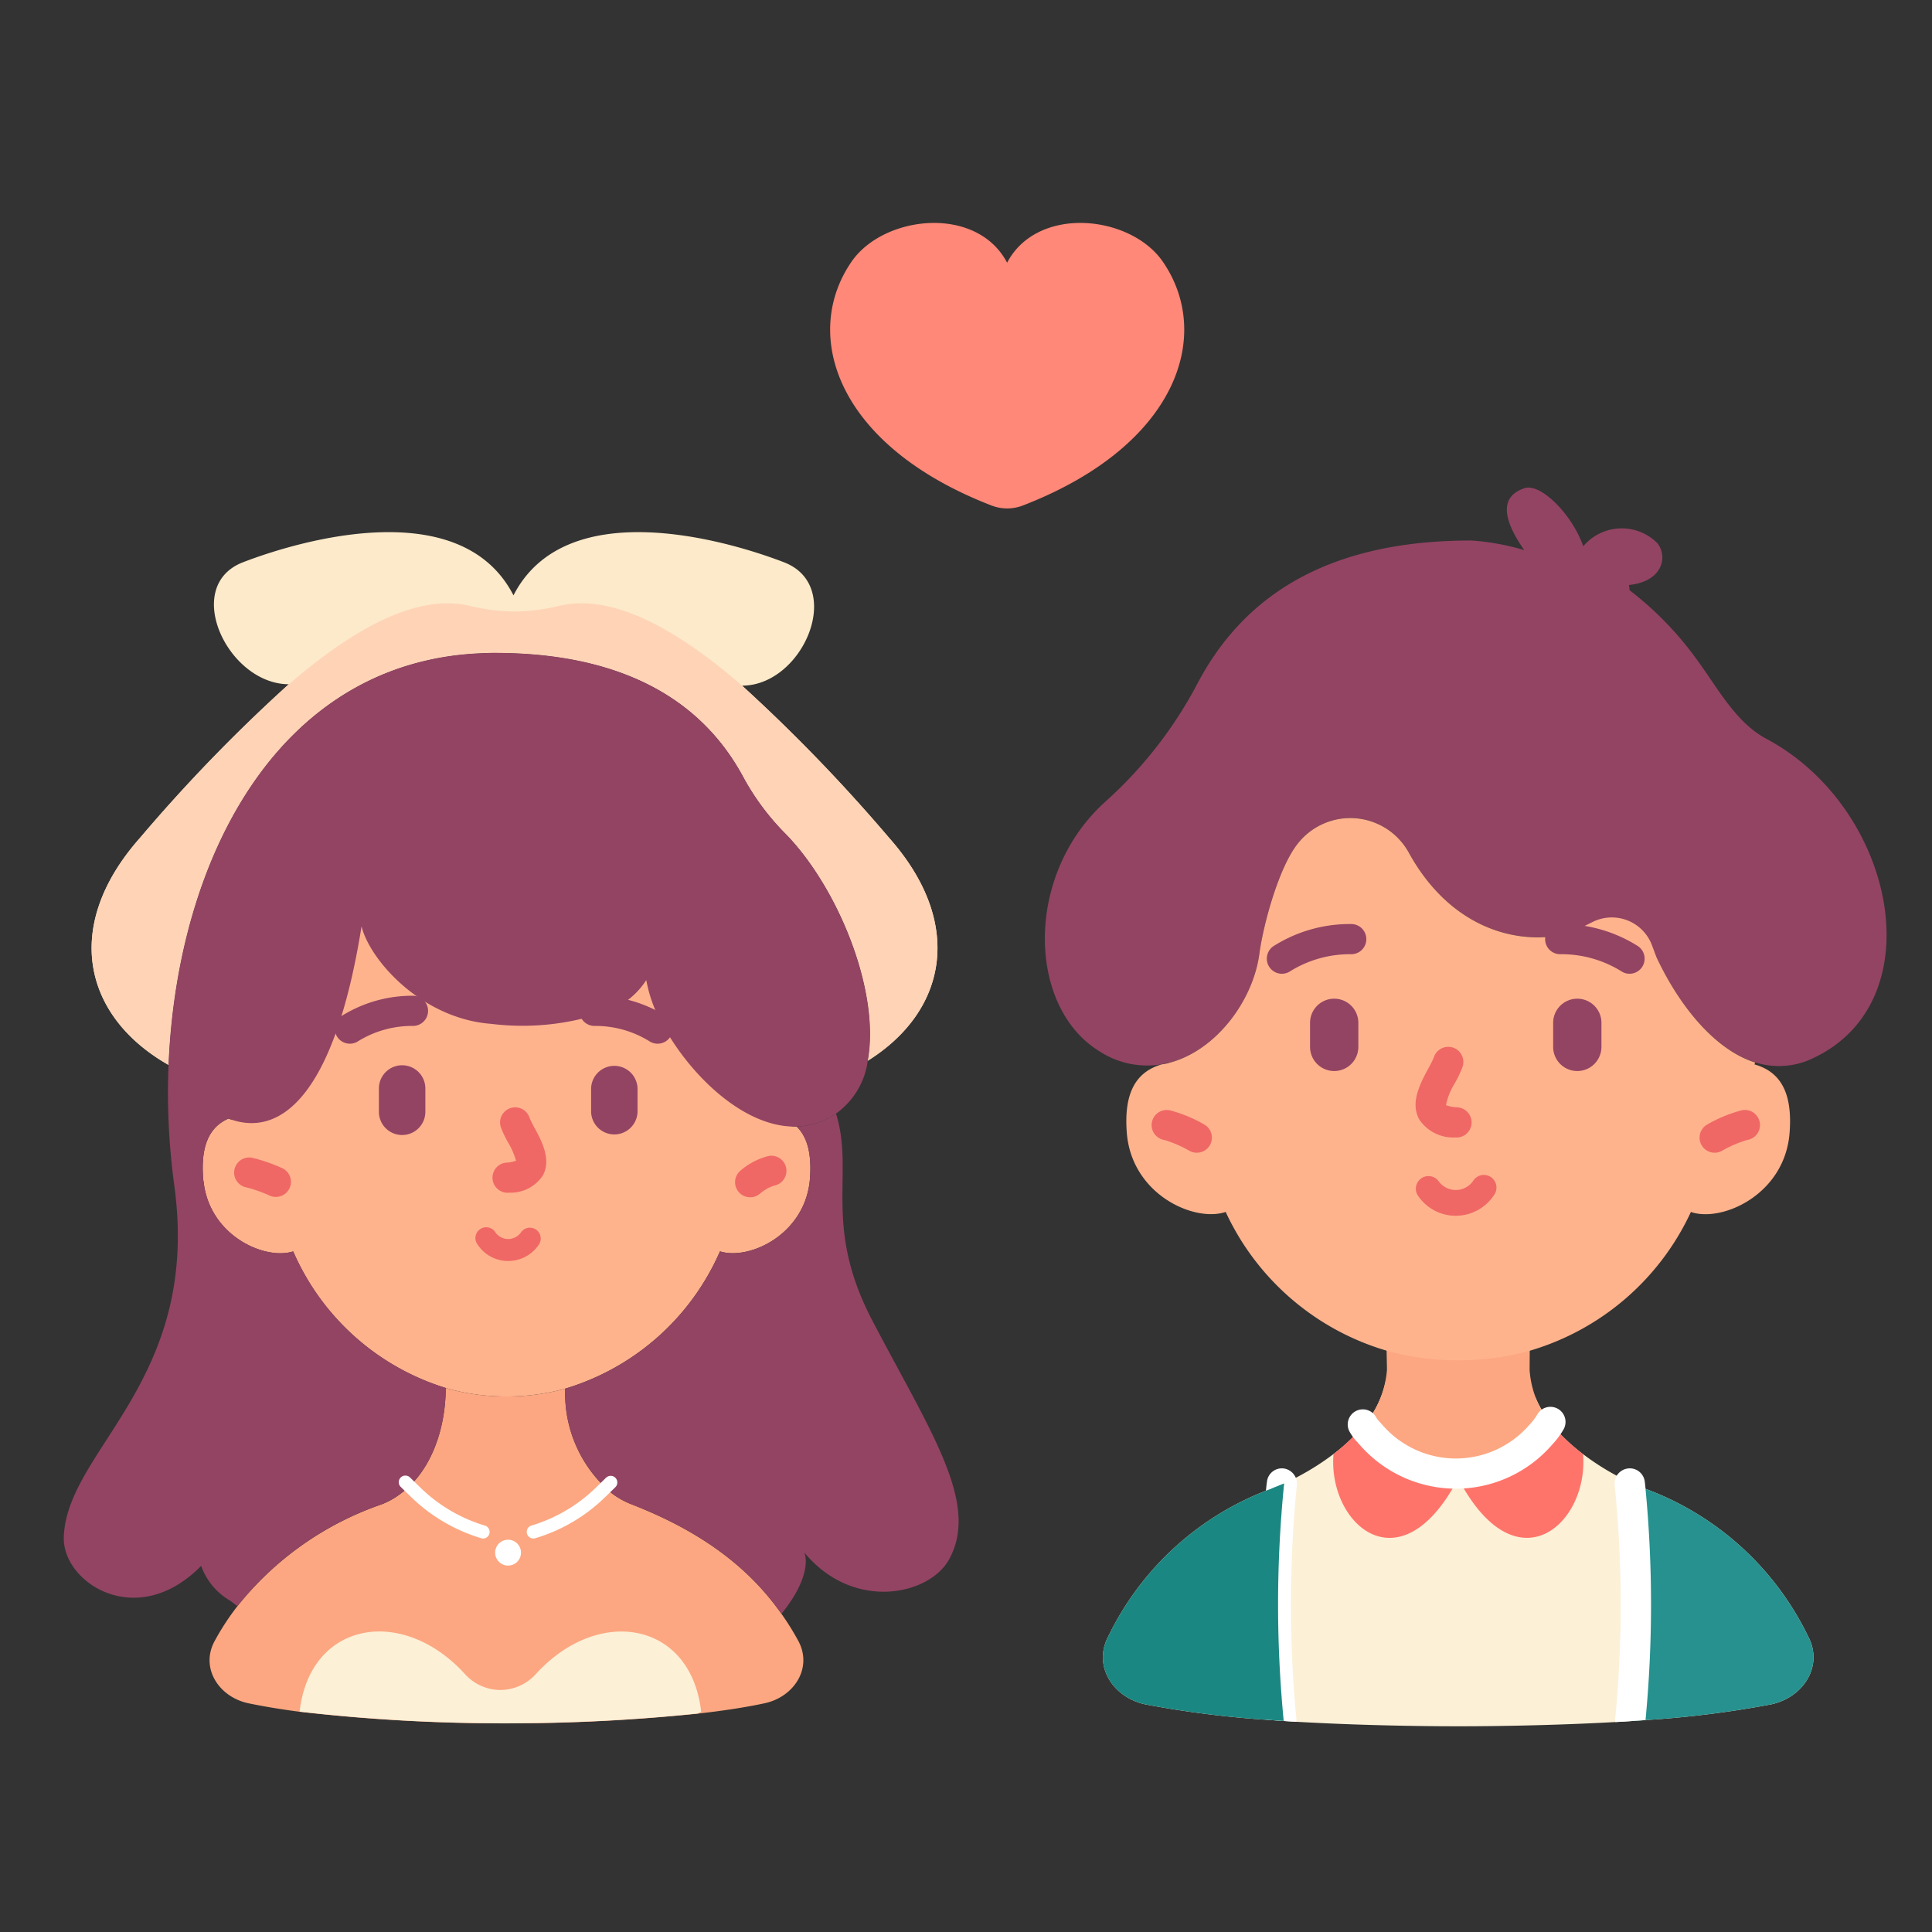 <svg height="150" viewBox="0 0 128 128" width="150" xmlns="http://www.w3.org/2000/svg"><rect x="0" y="0" width="128" height="128" fill="#333333" stroke="none"/><g id="Married"><path d="m77.033 17.328c3.341 4.826 1.03 12.181-9.264 16.162a2.876 2.876 0 0 1 -2.082 0c-10.294-3.981-12.6-11.336-9.264-16.162 2.137-3.081 8.287-3.753 10.3.076 2.023-3.829 8.184-3.157 10.31-.076z" fill="#ff8878"/><path d="m119.79 108.41a19.447 19.447 0 0 0 -10.77-9.77c-.09-.04-.17-.08-.26-.11-.2-.08-.41-.17-.62-.25-.34-.15-.68-.32-1.03-.51a17.172 17.172 0 0 1 -2.23-1.43 12.938 12.938 0 0 1 -1.6-1.43 7.7 7.7 0 0 1 -1.564-2.356c-3.309-.407-6.6-.7-9.914-1.03a6.813 6.813 0 0 1 -1.862 3.386 12.938 12.938 0 0 1 -1.6 1.43 17.172 17.172 0 0 1 -2.23 1.43c-.35.19-.69.36-1.03.51-.21.08-.42.17-.62.25-.09.03-.17.07-.26.11a19.447 19.447 0 0 0 -10.77 9.77c-1.04 1.94.29 4.05 2.45 4.51a67.1 67.1 0 0 0 8.32 1.04l.85.06c.39.03.77.05 1.15.07 5.04.28 9.62.28 10.41.28s5.37 0 10.41-.28c.38-.02.76-.04 1.15-.07l.85-.06a67.1 67.1 0 0 0 8.32-1.04c2.16-.46 3.49-2.57 2.45-4.51z" fill="#fcf0d7"/><path d="m103.281 94.911a8.84 8.84 0 0 1 -13.355-.011 6.441 6.441 0 0 0 1.963-4.13c0-.34-.03-1.54-.03-1.54a17.9 17.9 0 0 0 4.646.167 18.436 18.436 0 0 0 4.847-.22s-.011 1.287-.011 1.593a6.329 6.329 0 0 0 1.94 4.141z" fill="#fca781"/><path d="m117.34 112.92a67.1 67.1 0 0 1 -8.32 1.04l-.85.06v-.01a80.126 80.126 0 0 0 -.03-15.73c.21.08.42.17.62.25.09.03.17.07.26.11a19.447 19.447 0 0 1 10.77 9.77c1.04 1.94-.29 4.05-2.45 4.51z" fill="#26918e"/><path d="m104.041 61.812c-3.336.907-7.863-.216-10.677-5.277a4.425 4.425 0 0 0 -7.376-.658c-1.259 1.566-2.292 5.367-2.553 7.319-.408 3.075-2.825 6.366-5.912 7.2a2.608 2.608 0 0 0 -.533.114h-.011a5.781 5.781 0 0 1 -4.142-.863c-4.777-2.927-4.993-11.71.42-16.555a27.949 27.949 0 0 0 6.1-7.852c2.45-4.595 7.239-9.452 18.155-9.429a16.265 16.265 0 0 1 3.472.635c-1.146-1.645-1.884-3.461.011-4.1 1.09-.363 3.177 1.759 3.9 3.847a3.33 3.33 0 0 1 4.9-.216c.715.874.386 2.553-1.872 2.78l.046.352a21.981 21.981 0 0 1 4.38 4.493c1.418 1.906 2.609 4.244 4.675 5.345 8.521 4.538 11.154 17.281 3.188 21.116a5.187 5.187 0 0 1 -3.937.318c-2.848-.9-5.2-4.074-6.559-7.024z" fill="#934463"/><path d="m77.523 70.4c3.087-.839 5.5-4.13 5.912-7.2.261-1.952 1.294-5.753 2.553-7.319a4.425 4.425 0 0 1 7.376.658c2.814 5.061 7.341 6.184 10.677 5.277l1.482-.737a2.836 2.836 0 0 1 1.641-.271 2.839 2.839 0 0 1 2.283 1.818l.279.744c1.362 2.95 3.711 6.128 6.559 7.024l-.046.125c1.714.488 2.531 1.861 2.326 4.527-.306 4.062-4.414 5.935-6.5 5.265l-.035-.022a17.057 17.057 0 0 1 -10.677 9.2 17.471 17.471 0 0 1 -4.743.635 17.716 17.716 0 0 1 -4.652-.612 17.045 17.045 0 0 1 -10.758-9.227l-.034.022c-2.1.67-6.2-1.2-6.513-5.265-.205-2.666.624-4.039 2.326-4.527h.011a3.965 3.965 0 0 0 .533-.115z" fill="#ffb38d"/><path d="m104.881 96.34c.386 4.607-4.414 8.953-8.272 1.612a8.826 8.826 0 0 0 6.672-3.041 12.948 12.948 0 0 0 1.6 1.429z" fill="#ff746a"/><path d="m89.926 94.9a8.854 8.854 0 0 0 6.683 3.053c-3.847 7.341-8.646 3-8.261-1.612a13.657 13.657 0 0 0 1.578-1.441z" fill="#ff746a"/><path d="m47.7 82.905a16.286 16.286 0 0 1 -10.253 9.095 14.412 14.412 0 0 1 -3.885.519 14.262 14.262 0 0 1 -4.031-.561 16.227 16.227 0 0 1 -10.107-9.048c-1.88.6-5.516-1.028-5.931-4.581a1.932 1.932 0 0 1 -.032-.239c-.176-2.191.416-3.428 1.673-3.978 2.384.92 2.654-8 4.29-14.01 1.602-5.887 9.576-8.102 15.66-7.796 11.978.6 12.494 8.671 13.19 9.065 1.8 3.221 1.067 13.37 4.505 13.266.7.675 1.008 1.786.883 3.448-.291 3.715-4.041 5.433-5.962 4.82z" fill="#ffb38d"/><path d="m52.893 108.719a17.243 17.243 0 0 0 -1.121-1.8c-2.244-3.2-5.475-5.516-9.921-7.251a5.365 5.365 0 0 1 -1.309-.727 8.63 8.63 0 0 1 -3.095-6.939v-.002a14.412 14.412 0 0 1 -3.885.519 14.262 14.262 0 0 1 -4.031-.561v.01c-.01 2.649-.935 5.464-2.96 6.971a5.084 5.084 0 0 1 -1.309.737 20.907 20.907 0 0 0 -9.536 6.742 16.538 16.538 0 0 0 -1.506 2.306c-.966 1.776.27 3.708 2.244 4.124 1.049.218 2.2.405 3.386.561a117.55 117.55 0 0 0 13.7.769 121.63 121.63 0 0 0 12.684-.645c1.548-.176 3.054-.394 4.415-.685 1.974-.421 3.2-2.348 2.244-4.129z" fill="#fca781"/><path d="m46.453 113.4-.218.124a121.63 121.63 0 0 1 -12.684.645 117.55 117.55 0 0 1 -13.7-.769c.675-5.973 6.794-7.053 10.949-2.493a3.181 3.181 0 0 0 2.347 1.059h.011a3.181 3.181 0 0 0 2.347-1.059c4.154-4.556 10.273-3.476 10.948 2.493z" fill="#fcf0d7"/><path d="m40.542 98.944a8.629 8.629 0 0 1 -3.095-6.939v-.005a16.286 16.286 0 0 0 10.253-9.095c1.921.613 5.671-1.1 5.962-4.82.125-1.662-.187-2.773-.883-3.448a4.846 4.846 0 0 0 2.607-.863c1.247 4-.9 7.386 2.4 13.7 3.833 7.344 7.168 12.133 5.08 15.862-1.32 2.358-6.337 3.438-9.578-.478 0 0 .665 1.371-1.516 4.062-2.244-3.2-5.475-5.516-9.921-7.251a5.365 5.365 0 0 1 -1.309-.725z" fill="#934463"/><path d="m58.908 55.513a110.175 110.175 0 0 0 -9.744-10.087c4.051 0 6.856-6.606 2.774-8.175s-14.5-4.467-17.919 2.192c-3.419-6.659-13.847-3.761-17.919-2.192s-1.028 8.071 3.033 8.082a107.506 107.506 0 0 0 -9.858 10.18c-5.183 5.848-3.739 11.842 1.891 15.041.561-13.712 7.333-26.966 21.087-27.288.177-.011.343-.011.519-.011 10.263 0 14.47 4.592 16.4 8.092a16.434 16.434 0 0 0 2.752 3.771c3.563 3.553 6.42 10.564 5.558 15.156h.01c5.218-3.262 6.454-9.074 1.416-14.761z" fill="#fceaca"/><path d="m57.5 70.274h-.01c.862-4.592-1.995-11.6-5.558-15.156a16.434 16.434 0 0 1 -2.752-3.771c-1.933-3.5-6.14-8.092-16.4-8.092-.176 0-.342 0-.519.011-13.761.322-20.534 13.576-21.095 27.288-5.63-3.2-7.074-9.193-1.891-15.041a107.506 107.506 0 0 1 9.858-10.18h.011c4.02-3.469 8.292-6.012 11.893-5.213a13.44 13.44 0 0 0 2.894.393h.319a13.245 13.245 0 0 0 2.887-.393c3.638-.814 7.972 1.794 12.027 5.306a110.175 110.175 0 0 1 9.744 10.087c5.038 5.687 3.802 11.499-1.408 14.761z" fill="#ffd3b6"/><path d="m51.927 55.118a16.434 16.434 0 0 1 -2.752-3.771c-1.933-3.5-6.14-8.092-16.4-8.092-.176 0-.342 0-.519.011-13.756.322-20.529 13.576-21.09 27.288a45.688 45.688 0 0 0 .384 8.009c1.766 12.954-7.105 17.437-7.323 23.258-.115 3.013 4.82 6.275 9.1 1.922a4.389 4.389 0 0 0 1.953 2.327l.447.343a20.907 20.907 0 0 1 9.536-6.742 5.084 5.084 0 0 0 1.309-.737c2.025-1.507 2.95-4.322 2.96-6.971v-.01a16.227 16.227 0 0 1 -10.107-9.048c-1.88.6-5.516-1.028-5.931-4.581a1.957 1.957 0 0 1 -.032-.239c-.176-2.191.416-3.428 1.673-3.978 3.365 1.3 7-1.361 8.819-12.736.53 2.213 3.958 6.119 8.591 6.462a16.8 16.8 0 0 0 7.728-.852 5.172 5.172 0 0 0 2.545-2.047 9.31 9.31 0 0 0 1.2 3.158c1.8 3.221 5.329 6.649 8.767 6.545a4.844 4.844 0 0 0 2.607-.863 5.138 5.138 0 0 0 2.1-3.5c.855-4.592-2.002-11.603-5.565-15.156z" fill="#934463"/><path d="m33.671 83.545a2.425 2.425 0 0 1 -2.037-1.1.717.717 0 1 1 1.2-.782 1.035 1.035 0 0 0 1.676-.007.717.717 0 1 1 1.193.8 2.444 2.444 0 0 1 -2.032 1.089z" fill="#ef6865"/><path d="m33.67 79.023a1 1 0 0 1 -.081-2 1.851 1.851 0 0 0 .6-.121 5.15 5.15 0 0 0 -.539-1.231 6.644 6.644 0 0 1 -.468-.99 1 1 0 1 1 1.9-.633 6.131 6.131 0 0 0 .333.675c.476.883 1.127 2.093.553 3.151a2.548 2.548 0 0 1 -2.207 1.144z" fill="#ef6865"/><path d="m23.177 69.148a1 1 0 0 1 -.5-1.865 8.805 8.805 0 0 1 4.684-1.312 1 1 0 1 1 0 2 6.779 6.779 0 0 0 -3.682 1.043 1 1 0 0 1 -.502.134z" fill="#934463"/><path d="m43.572 69.148a1 1 0 0 0 .5-1.865 8.813 8.813 0 0 0 -4.685-1.312 1 1 0 0 0 0 2 6.781 6.781 0 0 1 3.683 1.043 1 1 0 0 0 .502.134z" fill="#934463"/><path d="m84.931 64.514a1 1 0 0 1 -.508-1.862 9.443 9.443 0 0 1 5.1-1.432 1 1 0 0 1 0 2 7.491 7.491 0 0 0 -4.088 1.155 1 1 0 0 1 -.504.139z" fill="#934463"/><path d="m107.963 64.514a.983.983 0 0 1 -.506-.139 7.5 7.5 0 0 0 -4.089-1.155 1 1 0 0 1 0-2 9.448 9.448 0 0 1 5.1 1.432 1 1 0 0 1 -.508 1.862z" fill="#934463"/><g fill="#ef6865"><path d="m96.447 80.548a3.013 3.013 0 0 1 -2.535-1.379.837.837 0 0 1 1.4-.912 1.4 1.4 0 0 0 2.274 0 .837.837 0 1 1 1.4.914 3.028 3.028 0 0 1 -2.539 1.377z"/><path d="m96.447 75.361h-.08a2.7 2.7 0 0 1 -2.342-1.2c-.607-1.112.064-2.363.6-3.368a6.4 6.4 0 0 0 .375-.754 1 1 0 1 1 1.9.633 7.331 7.331 0 0 1 -.5 1.068 4.412 4.412 0 0 0 -.6 1.48 2.318 2.318 0 0 0 .736.144 1 1 0 0 1 -.078 2z"/><path d="m113.6 76.371a1 1 0 0 1 -.489-1.872 9.239 9.239 0 0 1 2.282-.939 1 1 0 1 1 .362 1.966 7.692 7.692 0 0 0 -1.667.717.992.992 0 0 1 -.488.128z"/><path d="m79.289 76.371a1 1 0 0 1 -.487-.127 7.683 7.683 0 0 0 -1.667-.718 1 1 0 1 1 .365-1.966 9.221 9.221 0 0 1 2.282.939 1 1 0 0 1 -.489 1.872z"/><path d="m49.7 79.323a1 1 0 0 1 -.651-1.759 4.565 4.565 0 0 1 1.874-.978 1 1 0 1 1 .363 1.967 2.734 2.734 0 0 0 -.935.529.992.992 0 0 1 -.651.241z"/><path d="m18.275 79.3a1 1 0 0 1 -.407-.087 9.086 9.086 0 0 0 -1.538-.543 1 1 0 0 1 .363-1.967 11.081 11.081 0 0 1 1.992.684 1 1 0 0 1 -.41 1.913z"/></g><path d="m32 101.929a.444.444 0 0 1 -.159-.03 11.31 11.31 0 0 1 -4.575-2.691l-.72-.7a.439.439 0 0 1 .608-.633l.716.7a10.4 10.4 0 0 0 4.289 2.51.439.439 0 0 1 -.159.848z" fill="#fff"/><path d="m35.337 101.929a.439.439 0 0 1 -.159-.848 10.389 10.389 0 0 0 4.284-2.505l.694-.675a.439.439 0 0 1 .609.633l-.7.68a11.179 11.179 0 0 1 -4.565 2.686.453.453 0 0 1 -.163.029z" fill="#fff"/><path d="m85.89 113.9a.484.484 0 0 1 0 .17c-.27-.01-.55-.03-.83-.05-.39-.03-.78-.05-1.18-.09a80.5 80.5 0 0 1 -.01-15.15c.02-.21.04-.41.07-.62a.993.993 0 0 1 1.11-.87 1.016 1.016 0 0 1 .87 1.12 79.927 79.927 0 0 0 -.03 15.49z" fill="#fff"/><path d="m109.02 113.96-.85.06c-.39.03-.77.05-1.15.07a.4.4 0 0 1 -.01-.19 79.067 79.067 0 0 0 -.03-15.49 1.075 1.075 0 0 1 .13-.64 1.034 1.034 0 0 1 .74-.48 1 1 0 0 1 1.12.87c.02.16.04.32.05.48a80.566 80.566 0 0 1 0 15.32z" fill="#fff"/><path d="m96.456 98.629a8.464 8.464 0 0 1 -6.374-2.91l-.158-.174a3.451 3.451 0 0 1 -.486-.648 1 1 0 0 1 1.706-1.046 1.718 1.718 0 0 0 .252.34l.19.21a6.434 6.434 0 0 0 9.727.012 3.743 3.743 0 0 0 .548-.72 1 1 0 0 1 1.717 1.028 5.646 5.646 0 0 1 -.763 1.012 8.435 8.435 0 0 1 -6.359 2.896z" fill="#fff"/><path d="m89.994 67.766v1.593a1.6 1.6 0 0 1 -3.2 0v-1.593a1.6 1.6 0 1 1 3.2 0z" fill="#934463"/><path d="m102.9 67.766v1.593a1.6 1.6 0 0 0 3.2 0v-1.593a1.6 1.6 0 1 0 -3.2 0z" fill="#934463"/><circle cx="33.661" cy="102.867" fill="#fff" r=".857"/><path d="m28.181 72.115v1.544a1.539 1.539 0 0 1 -3.078 0v-1.544a1.539 1.539 0 0 1 3.078 0z" fill="#934463"/><path d="m39.162 72.115v1.544a1.539 1.539 0 0 0 3.077 0v-1.544a1.539 1.539 0 0 0 -3.077 0z" fill="#934463"/><path d="m75.878 112.92a67.1 67.1 0 0 0 8.32 1.04l.85.06v-.01a80.126 80.126 0 0 1 .03-15.73c-.21.08-.42.17-.62.25-.09.03-.17.07-.26.11a19.447 19.447 0 0 0 -10.77 9.77c-1.04 1.94.29 4.05 2.45 4.51z" fill="#1b8782"/></g></svg>
